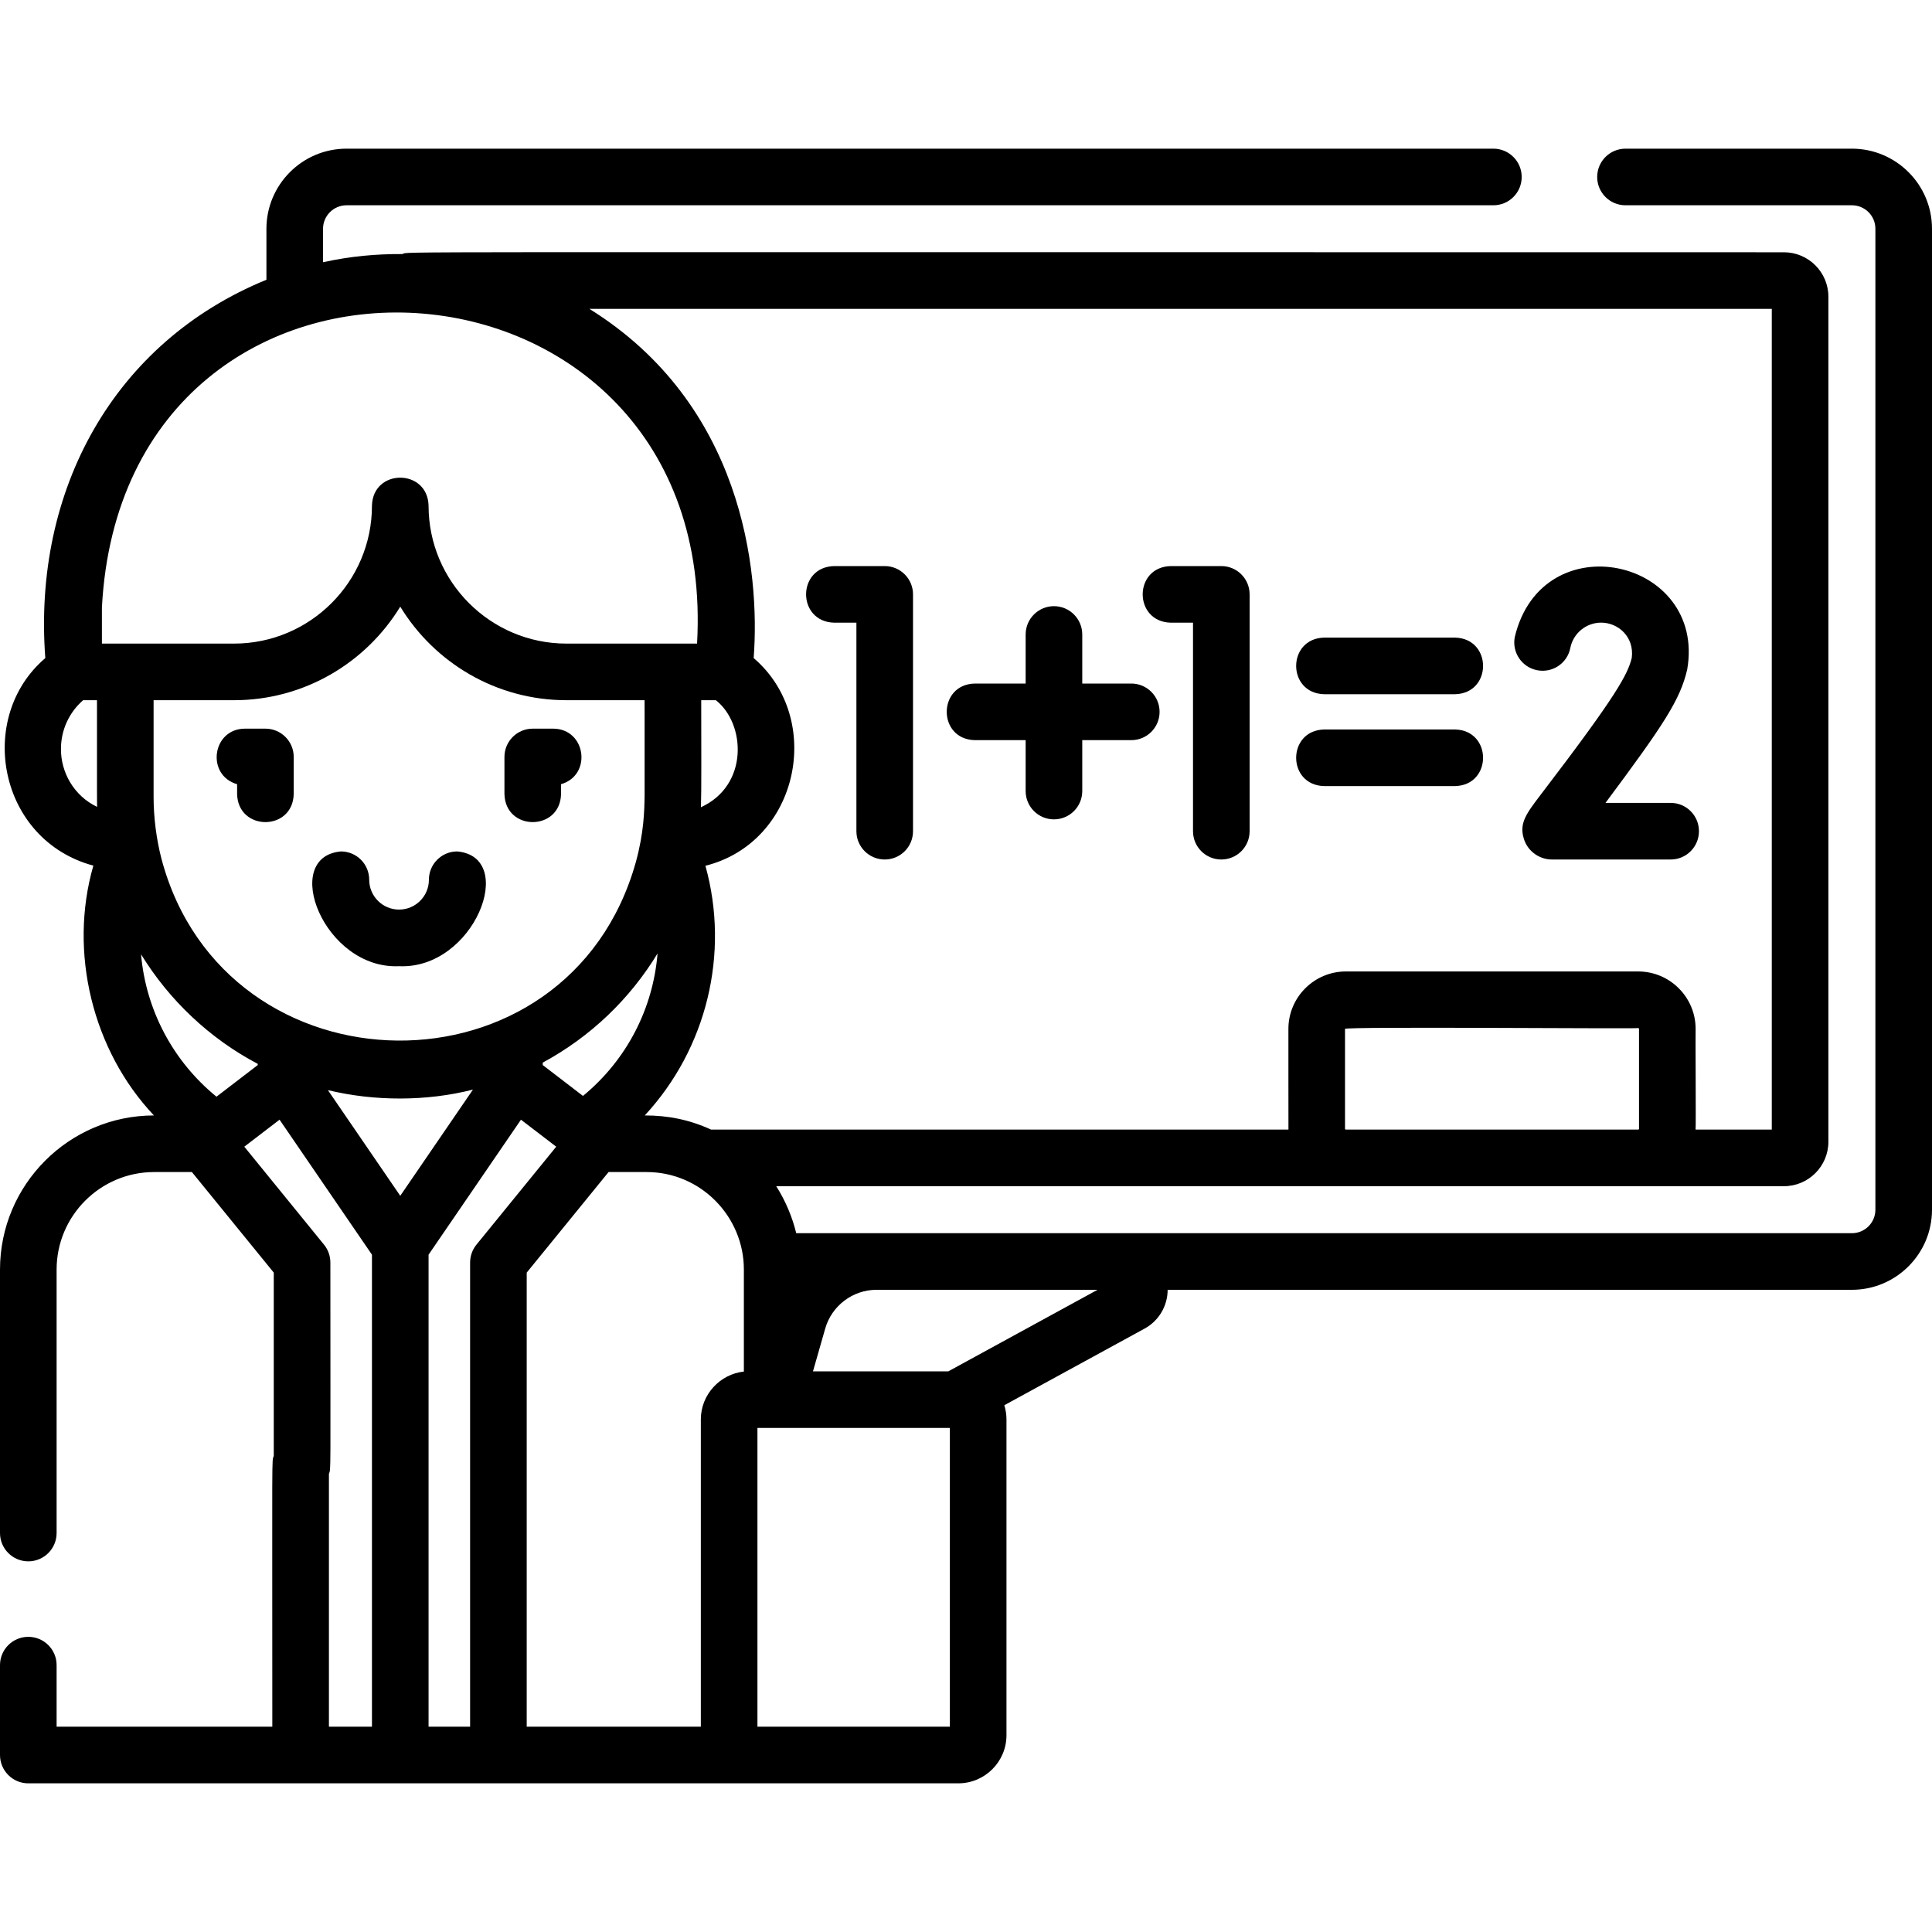 <svg width="40" height="40" viewBox="0 0 40 40" fill="none" xmlns="http://www.w3.org/2000/svg">
<g clip-path="url(#clip0)">
<path d="M9.466 17.628C9.143 17.628 8.88 17.89 8.88 18.214C8.88 18.555 8.603 18.832 8.262 18.832C7.921 18.832 7.644 18.555 7.644 18.214C7.644 17.89 7.382 17.628 7.058 17.628C5.799 17.742 6.707 20.075 8.262 20.004C9.818 20.075 10.726 17.742 9.466 17.628Z" fill="black"/>
<path d="M11.03 15.086C10.706 15.086 10.444 15.348 10.444 15.672V16.441C10.463 17.214 11.596 17.214 11.616 16.441V16.236C12.26 16.05 12.137 15.093 11.457 15.086C11.457 15.086 11.03 15.086 11.03 15.086Z" fill="black"/>
<path d="M5.495 15.086H5.067C4.388 15.093 4.264 16.051 4.909 16.236V16.441C4.929 17.214 6.061 17.214 6.081 16.441V15.672C6.081 15.348 5.819 15.086 5.495 15.086Z" fill="black"/>
<path d="M38.342 3.078H33.654C33.33 3.078 33.068 3.341 33.068 3.664C33.068 3.988 33.33 4.25 33.654 4.25H38.342C38.606 4.25 38.828 4.463 38.828 4.737V25.046C38.828 25.314 38.61 25.532 38.342 25.532C37.147 25.532 17.228 25.532 16.485 25.532C16.407 25.208 16.266 24.865 16.071 24.559H36.934C37.442 24.559 37.855 24.146 37.855 23.638V6.144C37.855 5.636 37.442 5.223 36.934 5.223C6.781 5.223 8.522 5.205 8.331 5.26C7.788 5.257 7.259 5.304 6.688 5.429V4.737C6.688 4.469 6.906 4.25 7.174 4.25H30.919C31.243 4.25 31.505 3.988 31.505 3.664C31.505 3.341 31.243 3.078 30.919 3.078H7.174C6.26 3.078 5.516 3.822 5.516 4.737V5.792C2.36 7.083 0.675 10.142 0.938 13.625C-0.507 14.858 -0.033 17.393 1.933 17.922C1.415 19.716 1.92 21.755 3.187 23.094C1.429 23.096 0 24.527 0 26.285V31.74C0 32.063 0.262 32.326 0.586 32.326C0.91 32.326 1.172 32.063 1.172 31.74V26.285C1.172 25.172 2.078 24.266 3.192 24.266H3.973L5.668 26.348V30.142C5.625 30.273 5.638 29.896 5.638 35.749H1.172V34.474C1.172 34.151 0.91 33.889 0.586 33.889C0.262 33.889 0 34.151 0 34.474V36.336C0 36.659 0.262 36.922 0.586 36.922H19.841C20.391 36.922 20.838 36.474 20.838 35.925V29.388C20.838 29.286 20.822 29.187 20.793 29.094L23.698 27.507C23.992 27.346 24.174 27.039 24.175 26.704H38.342C39.256 26.704 40 25.96 40 25.046V4.737C40 3.817 39.252 3.078 38.342 3.078ZM27.865 23.387C27.855 23.387 27.847 23.38 27.847 23.37V21.302C27.841 21.25 33.902 21.304 33.917 21.285C33.926 21.285 33.934 21.293 33.934 21.302V23.37C33.934 23.38 33.926 23.387 33.917 23.387H27.865ZM36.683 6.395V23.387H35.105C35.115 23.37 35.1 21.32 35.106 21.302C35.106 20.647 34.573 20.113 33.917 20.113H27.865C27.209 20.113 26.675 20.647 26.675 21.302C26.676 21.32 26.674 23.372 26.676 23.387H14.722C14.274 23.182 13.834 23.094 13.349 23.094C14.631 21.71 15.111 19.743 14.605 17.925C16.547 17.436 17.069 14.879 15.604 13.625C15.742 11.79 15.362 8.359 12.203 6.395H36.683V6.395ZM8.287 24.758L6.789 22.57C7.751 22.803 8.835 22.804 9.792 22.559L8.287 24.758ZM11.237 22.051V22C12.227 21.466 13.043 20.681 13.614 19.74C13.522 20.861 12.995 21.927 12.07 22.69C11.276 22.081 11.48 22.238 11.237 22.051ZM14.518 14.497H14.821C15.435 14.978 15.51 16.257 14.512 16.713C14.525 16.329 14.518 15.596 14.518 14.497ZM13.345 14.497C13.346 14.607 13.346 14.489 13.346 16.461C13.341 16.798 13.331 17.234 13.168 17.836C11.778 22.845 4.661 22.732 3.344 17.785C3.236 17.372 3.18 16.912 3.18 16.509C3.18 13.67 3.18 14.754 3.18 14.497H4.845C6.301 14.497 7.579 13.72 8.287 12.56C8.994 13.72 10.272 14.497 11.728 14.497H13.345ZM5.336 22.026V22.051L4.482 22.706C3.583 21.973 3.02 20.912 2.92 19.757C3.503 20.709 4.344 21.504 5.336 22.026ZM2.11 12.577C2.568 3.929 14.916 4.725 14.432 13.325C13.314 13.325 12.851 13.325 11.728 13.325C10.154 13.325 8.873 12.044 8.873 10.469C8.853 9.697 7.72 9.696 7.701 10.469C7.701 12.044 6.42 13.325 4.845 13.325C3.879 13.325 3.076 13.325 2.11 13.325V12.577ZM1.262 15.515C1.259 15.122 1.428 14.751 1.721 14.497H2.008C2.008 16.681 2.007 16.57 2.011 16.706C1.521 16.472 1.262 15.983 1.262 15.515ZM6.709 25.77L5.058 23.741C5.485 23.414 5.514 23.391 5.788 23.182L7.701 25.977V35.749H6.81V30.515C6.853 30.386 6.84 30.681 6.84 26.14C6.84 26.005 6.794 25.875 6.709 25.77ZM8.873 25.977L10.786 23.182L11.516 23.741L9.864 25.77C9.779 25.875 9.733 26.005 9.733 26.14V35.749H8.873V25.977H8.873ZM10.905 26.348L12.6 24.266H13.386C14.514 24.266 15.401 25.192 15.401 26.282V28.397C14.912 28.449 14.51 28.868 14.51 29.388V35.749H10.905V26.348ZM19.666 35.749H15.682V29.564H19.666V35.749ZM19.634 28.392H16.832L17.086 27.504C17.221 27.033 17.657 26.704 18.146 26.704H22.723L19.634 28.392Z" fill="black"/>
<path d="M27.415 14.373H30.126C30.898 14.354 30.899 13.221 30.126 13.201H27.415C26.643 13.22 26.642 14.353 27.415 14.373Z" fill="black"/>
<path d="M27.415 16.275H30.126C30.898 16.256 30.899 15.123 30.126 15.103H27.415C26.643 15.122 26.642 16.256 27.415 16.275Z" fill="black"/>
<path d="M20.181 15.324H21.235V16.378C21.235 16.702 21.497 16.964 21.821 16.964C22.144 16.964 22.407 16.702 22.407 16.378V15.324H23.422C23.746 15.324 24.008 15.062 24.008 14.738C24.008 14.414 23.746 14.152 23.422 14.152H22.407V13.136C22.407 12.813 22.144 12.55 21.821 12.55C21.497 12.55 21.235 12.813 21.235 13.136V14.152H20.181C19.408 14.171 19.408 15.305 20.181 15.324Z" fill="black"/>
<path d="M17.269 12.892H17.731V17.209C17.731 17.533 17.993 17.795 18.317 17.795C18.641 17.795 18.903 17.533 18.903 17.209V12.306C18.903 11.982 18.641 11.72 18.317 11.72H17.269C16.496 11.74 16.496 12.871 17.269 12.892Z" fill="black"/>
<path d="M31.824 13.876C32.143 13.939 32.45 13.732 32.512 13.414C32.572 13.111 32.84 12.891 33.15 12.891C33.503 12.891 33.839 13.185 33.784 13.621C33.697 13.961 33.502 14.356 31.902 16.449C31.601 16.844 31.45 17.042 31.549 17.364C31.632 17.635 31.882 17.795 32.129 17.795H34.59C34.913 17.795 35.175 17.533 35.175 17.209C35.175 16.885 34.913 16.623 34.59 16.623H33.24C34.454 14.993 34.787 14.486 34.932 13.86C35.329 11.562 31.931 10.808 31.362 13.188C31.3 13.506 31.507 13.814 31.824 13.876Z" fill="black"/>
<path d="M24.238 12.892H24.7V17.209C24.7 17.533 24.962 17.795 25.286 17.795C25.61 17.795 25.872 17.533 25.872 17.209V12.306C25.872 11.982 25.61 11.72 25.286 11.72H24.238C23.465 11.74 23.465 12.871 24.238 12.892Z" fill="black"/>
</g>
<defs>
<clipPath id="clip0">
<rect width="40" height="40" fill="white"/>
</clipPath>
</defs>
</svg>
